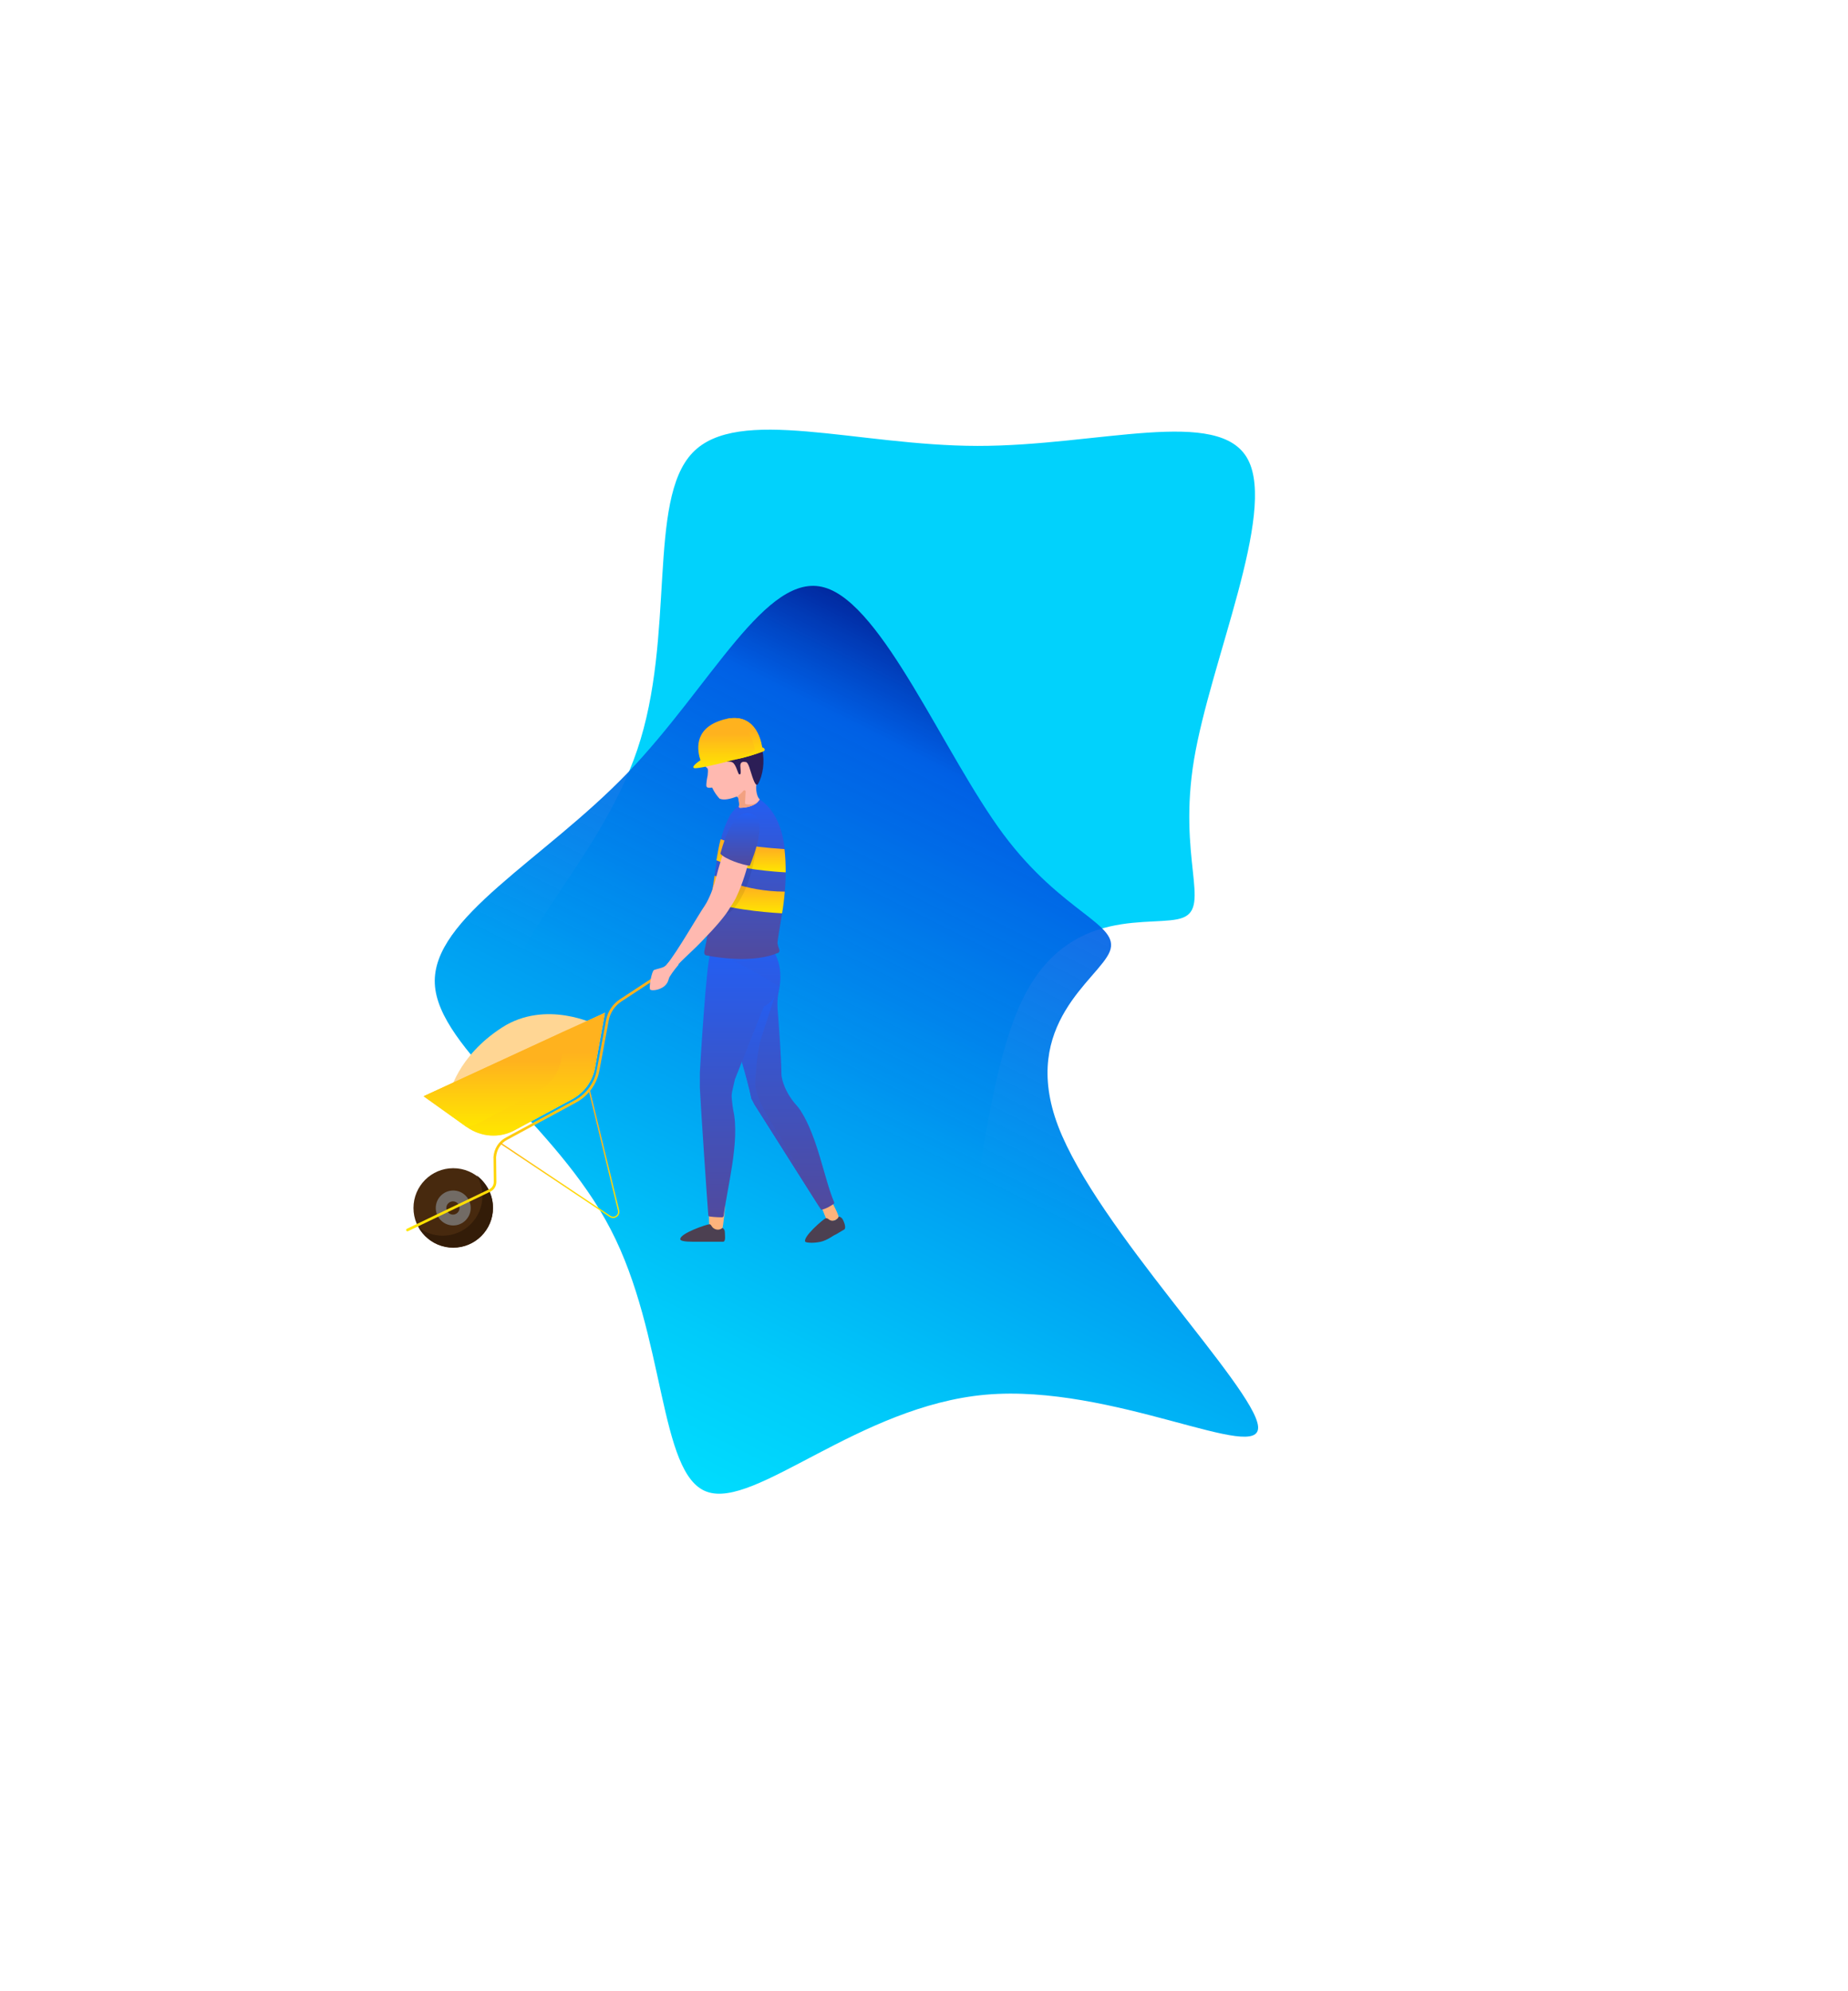 <svg width="1406" height="1514" viewBox="0 0 1406 1514" fill="none" xmlns="http://www.w3.org/2000/svg">
<g clip-path="url(#clip0)">
<path d="M900.212 697.723C879.441 706.214 812.985 686.141 777.33 761.301C741.842 836.408 737.489 1006.64 718.159 1029.14C699.047 1051.75 664.843 926.841 591.939 863.221C519.035 799.601 407.378 797.103 391.612 761.219C375.73 725.554 455.739 656.504 484.814 570.223C514.109 484.057 492.251 380.546 526.875 344.314C561.331 308.135 651.998 338.953 743.702 339.075C835.406 339.197 928.148 308.623 949.507 349.532C971.033 390.389 921.01 502.78 908.456 577.504C896.069 652.176 921.15 689.179 900.212 697.723Z" fill="#01D2FC"/>
</g>
<g clip-path="url(#clip1)">
<path d="M844.319 723.576C836.05 744.436 775.53 778.447 805.018 856.232C834.584 933.862 954.315 1054.95 957.142 1084.48C960.204 1113.93 846.439 1052.04 750.052 1060.53C653.664 1069.01 574.498 1147.79 537.699 1134.3C500.979 1121.04 506.628 1015.5 464.562 934.753C422.73 853.927 332.949 797.966 330.815 747.896C328.602 697.983 413.645 653.962 477.274 587.924C540.903 521.886 583.117 433.83 627.414 446.775C671.789 459.563 718.168 573.506 763.349 634.334C808.607 695.005 852.667 702.559 844.319 723.576Z" fill="url(#paint0_linear)"/>
<path d="M539.571 915.817C539.571 915.817 539.112 930.021 539.8 933.229C540.487 935.749 548.277 935.978 549.422 934.604C550.339 933.229 551.714 916.733 551.714 916.733" fill="#FEB37C"/>
<path d="M551.485 937.124C551.485 938.957 552.401 944.226 550.11 944.226H540.945C540.945 944.226 537.28 944.226 534.988 944.226H526.97C521.013 944.226 517.576 943.539 517.576 942.394C516.889 938.04 537.738 930.938 539.8 930.938H540.029C540.258 930.938 540.945 931.396 541.404 932.313C542.778 934.604 545.757 935.749 548.277 934.604C548.735 934.375 549.193 934.146 549.652 933.687C549.423 933.687 551.485 934.375 551.485 937.124Z" fill="#4C4051"/>
<path d="M625.487 919.024C625.487 919.024 628.007 925.668 629.153 927.959C630.298 930.251 637.63 927.501 638.088 925.897C638.546 924.294 632.36 912.838 632.36 912.838" fill="#FEB37C"/>
<path d="M641.296 927.501C643.587 932.083 643.128 934.374 642.441 934.833L636.255 938.498C636.026 938.498 633.506 939.873 631.444 941.248C629.611 942.393 626.632 943.768 624.57 944.226C618.155 945.601 613.344 944.914 612.657 944.226C610.595 940.56 626.403 927.043 628.236 926.356H628.465C628.694 926.356 629.611 926.356 630.298 927.043C631.902 928.418 633.964 928.647 635.797 927.73C636.713 927.043 637.63 926.356 638.088 925.21C637.859 924.981 640.15 925.21 641.296 927.501Z" fill="#4C4051"/>
<path d="M634.653 914.213C634.882 914.671 634.653 915.13 634.423 915.359C628.696 919.483 624.801 919.941 624.801 919.941C623.426 917.879 582.186 852.582 574.167 839.981C573.938 839.752 573.938 839.523 573.709 839.294C573.709 839.294 573.709 839.294 573.709 839.064C573.251 838.148 572.792 837.232 572.334 836.544C572.334 836.315 572.105 836.315 572.105 836.086C571.876 835.628 571.647 835.17 571.647 834.711C571.647 834.482 571.647 834.253 571.418 833.795C571.418 833.795 571.418 833.795 571.418 833.566C570.272 827.838 567.752 818.215 564.544 806.989C562.712 800.574 560.65 793.7 558.817 786.827C557.213 781.328 555.609 776.059 554.234 770.789L542.779 725.883C542.55 725.196 543.008 724.738 543.695 724.738L552.86 724.05C564.544 723.363 578.978 717.406 581.957 716.032C582.415 715.802 582.644 716.032 583.102 716.261C596.62 729.778 594.1 746.733 592.267 754.981C591.58 758.875 591.351 762.77 591.58 766.665C592.496 778.808 594.329 801.49 594.558 817.299C594.558 817.757 595.245 827.151 604.181 838.377C605.785 840.21 607.617 842.272 608.992 844.334C622.281 864.954 627.092 896.571 634.653 914.213Z" fill="url(#paint1_linear)"/>
<path d="M624.571 919.712C623.196 917.65 581.956 852.353 573.937 839.752C573.708 839.523 573.708 839.293 573.479 839.064C573.479 839.064 573.479 839.064 573.479 838.835C573.021 837.919 572.562 837.002 572.104 836.315C572.104 836.086 571.875 836.086 571.875 835.857C571.646 835.399 571.417 834.94 571.417 834.482C571.417 834.253 571.417 834.024 571.188 833.566C571.188 833.566 571.188 833.566 571.188 833.337C570.042 827.838 567.522 818.215 564.314 807.218C564.314 806.989 564.314 806.76 564.314 806.531L582.872 757.042C583.101 756.584 583.331 756.355 583.789 756.355H588.6C589.287 756.355 589.746 757.042 589.517 757.501C587.913 762.541 581.727 781.099 578.977 790.035C575.77 800.574 575.083 816.841 574.624 822.797C573.937 836.086 590.204 858.31 594.786 866.558C600.056 875.722 622.738 916.275 624.571 919.712Z" fill="url(#paint2_linear)"/>
<path d="M582.185 764.832C583.56 764.145 589.059 760.937 592.724 751.085C592.954 750.627 592.724 750.169 592.266 749.94C586.997 746.503 549.422 723.134 540.487 725.883C537.738 726.799 532.468 813.862 532.468 815.695C532.468 816.611 532.468 826.005 532.468 827.15C533.155 842.043 538.196 915.816 538.883 924.064C538.883 924.523 539.341 924.752 539.571 924.981C540.945 925.21 544.611 925.668 549.651 925.668C550.11 925.439 550.339 925.21 550.568 924.752C552.859 904.819 563.169 867.703 557.899 844.334C557.899 844.105 557.899 843.646 557.67 843.417C557.67 842.959 557.67 842.272 557.441 841.584C556.296 831.274 556.067 834.253 559.045 821.193C559.045 821.193 559.045 821.193 559.045 820.964C565.46 804.697 577.374 774.913 581.269 765.061C581.956 765.061 581.956 764.832 582.185 764.832Z" fill="url(#paint3_linear)"/>
<path d="M597.765 663.336C597.765 668.376 597.536 673.187 597.078 677.999C596.619 683.727 595.932 689.454 595.016 694.495C593.183 706.409 591.35 715.344 591.579 717.635C591.808 719.01 592.266 720.155 592.725 721.53C593.641 723.363 592.266 724.508 592.266 724.508C591.35 724.738 590.663 725.196 589.746 725.425C568.668 733.215 537.967 726.57 537.967 726.57C536.592 726.57 535.447 725.654 535.905 723.134C536.363 721.301 538.196 712.366 538.196 710.533C538.196 708.7 538.654 702.972 539.571 694.724C540.029 691.745 540.258 688.767 540.716 685.33C541.174 682.581 541.633 679.373 542.091 676.395C542.549 672.729 543.236 669.293 543.695 665.856C544.153 661.961 544.84 658.066 545.298 654.4C546.215 647.985 547.36 641.799 549.193 635.613C550.568 630.573 552.401 625.761 554.921 620.95C560.649 609.724 574.854 607.891 577.374 607.662C577.603 607.662 577.832 607.662 578.061 607.891C588.601 614.993 594.099 627.136 596.39 640.883C597.536 647.985 597.765 655.775 597.765 663.336Z" fill="url(#paint4_linear)"/>
<path d="M597.765 663.336C591.808 663.107 559.732 660.816 545.069 654.171C545.986 648.673 546.902 643.403 548.277 638.134C554.005 640.425 567.064 643.632 596.849 645.694C597.536 651.422 597.765 657.379 597.765 663.336Z" fill="url(#paint5_linear)"/>
<path d="M597.078 677.999C596.62 683.727 595.932 689.454 595.016 694.495C595.016 694.495 556.983 692.662 540.716 685.33C541.175 682.581 541.633 679.374 542.091 676.395C542.549 672.729 543.237 669.293 543.695 665.856C544.153 666.085 566.148 677.999 597.078 677.999Z" fill="url(#paint6_linear)"/>
<path opacity="0.08" d="M576.687 634.009C575.771 644.548 571.876 678.228 555.838 693.349C555.838 693.349 555.609 693.349 555.609 693.578C554.693 694.037 549.881 696.328 540.488 695.182C540.029 695.182 539.571 694.724 539.571 694.037C540.259 688.996 540.946 683.039 542.091 676.853C542.091 676.624 542.091 676.624 542.321 676.395L575.084 633.551C575.542 632.406 576.916 632.864 576.687 634.009Z" fill="black"/>
<path d="M342.076 831.733C342.076 831.733 347.575 803.552 381.942 781.328C415.392 759.792 453.654 779.266 453.654 779.266L342.076 831.733Z" fill="#FFD694"/>
<path d="M322.373 833.795L460.298 770.102L452.737 811.8C450.904 822.11 444.489 830.816 435.325 835.857L391.564 859.455C380.109 865.641 366.133 864.725 355.365 857.164L322.373 833.795Z" fill="#FFD694"/>
<path d="M460.298 770.102L452.737 811.8C450.904 822.11 444.489 830.816 435.325 835.857L391.564 859.455C380.109 865.641 366.133 864.725 355.365 857.164L355.136 856.935L322.373 833.566L430.972 783.39L460.298 770.102Z" fill="url(#paint7_linear)"/>
<path d="M430.972 783.619L427.077 805.614C425.244 815.924 418.829 824.63 409.664 829.671L365.675 853.269C362.238 855.102 358.572 856.248 354.907 856.935L322.373 833.566L430.972 783.619Z" fill="url(#paint8_linear)"/>
<path d="M344.826 948.809C361.528 948.809 375.068 935.269 375.068 918.566C375.068 901.863 361.528 888.323 344.826 888.323C328.123 888.323 314.583 901.863 314.583 918.566C314.583 935.269 328.123 948.809 344.826 948.809Z" fill="#47290E"/>
<path d="M375.068 918.337C375.068 935.062 361.55 948.58 344.825 948.58C333.828 948.58 323.976 942.623 318.706 933.687C323.747 937.353 329.933 939.644 336.806 939.644C353.531 939.644 367.049 926.127 367.049 909.402C367.049 903.674 365.445 898.404 362.696 893.822C370.257 899.55 375.068 908.485 375.068 918.337Z" fill="#331C08"/>
<path d="M344.825 931.855C352.164 931.855 358.114 925.905 358.114 918.566C358.114 911.227 352.164 905.278 344.825 905.278C337.486 905.278 331.537 911.227 331.537 918.566C331.537 925.905 337.486 931.855 344.825 931.855Z" fill="#726B65"/>
<path d="M349.637 918.566C349.637 921.315 347.346 923.607 344.596 923.607C341.847 923.607 339.556 921.315 339.556 918.566C339.556 915.817 341.847 913.526 344.596 913.526C347.575 913.526 349.637 915.817 349.637 918.566Z" fill="#47290E"/>
<path d="M310.001 935.291L372.548 905.278C375.068 904.132 376.672 901.612 376.672 898.633L376.443 879.846C376.901 873.889 380.109 868.62 385.378 865.87L437.845 837.461C446.78 832.649 453.195 823.943 455.028 813.862L462.131 775.83C463.276 769.643 466.942 764.145 472.212 760.708L510.244 735.735" stroke="url(#paint9_linear)" stroke-width="2" stroke-miterlimit="10" stroke-linecap="round"/>
<path d="M380.796 869.307L464.193 924.981C467.4 927.043 471.524 924.294 470.608 920.399L448.155 828.296" stroke="url(#paint10_linear)" stroke-miterlimit="10" stroke-linecap="round"/>
<path d="M573.022 640.653C573.709 636.529 574.167 633.322 574.167 632.406C573.251 623.928 564.315 625.532 562.712 626.449C560.879 627.594 556.067 631.26 550.798 647.069C547.132 657.837 545.07 666.314 543.695 671.354C543.237 672.958 542.55 674.791 542.092 676.395L552.86 691.975C561.795 686.247 570.043 656.004 573.022 640.653Z" fill="#FFB9B0"/>
<path d="M536.134 688.767C531.323 695.64 515.285 723.821 507.266 733.444L512.078 736.88C512.307 736.422 512.536 735.964 512.994 735.506L515.743 733.673C521.013 727.945 526.97 723.134 535.218 714.427C543.924 705.492 551.943 696.328 555.151 690.6C555.609 689.912 560.191 682.352 560.42 681.435L543.008 672.729C543.466 673.187 539.571 683.726 536.134 688.767Z" fill="#FFB9B0"/>
<path d="M509.786 730.695C509.786 730.695 506.808 734.36 504.975 735.277C503.142 736.193 499.476 736.881 497.643 737.568C495.81 738.255 493.519 751.315 494.665 752.46C495.81 753.606 501.767 752.918 505.433 749.94C508.87 746.961 508.412 744.441 509.557 742.608C512.077 738.484 516.201 733.673 516.201 733.673L514.827 730.924L509.786 730.695Z" fill="#FFB9B0"/>
<path d="M578.062 607.891C577.604 608.578 577.145 609.265 576.458 609.953C572.792 613.618 565.919 614.306 563.17 614.306C562.482 614.306 562.024 613.848 562.253 613.16C562.482 612.015 562.482 609.724 561.566 606.516C561.337 606.058 560.878 605.829 560.191 605.829C555.38 607.662 550.798 608.578 547.819 607.432C547.59 607.432 547.59 607.203 547.361 607.203C545.299 604.912 543.466 602.392 542.091 599.414C541.862 598.955 541.633 598.726 541.175 598.955C539.8 599.184 537.967 599.184 537.509 598.039C537.051 596.664 537.967 591.395 538.425 589.562V589.333C538.425 587.958 538.884 586.125 538.425 584.521C538.196 584.063 537.28 583.605 537.051 583.147C534.989 579.939 534.072 575.357 533.843 573.753C533.843 573.295 533.843 573.066 534.302 572.837C536.364 571.462 544.612 565.505 545.299 565.276C545.986 565.047 565.232 561.61 565.919 561.839C566.606 562.068 576.229 573.524 577.604 585.896C578.062 590.707 577.145 594.144 575.542 596.893C575.083 596.435 574.854 605.141 578.062 607.891Z" fill="#FFB9B0"/>
<path d="M548.048 649.131C551.484 653.255 565.002 657.837 570.501 658.295C573.708 650.047 584.018 623.699 572.563 619.117C559.961 614.077 552.401 633.551 548.048 649.131Z" fill="url(#paint11_linear)"/>
<path d="M576.458 609.953C572.792 613.618 565.919 614.306 563.169 614.306C562.482 614.306 562.024 613.848 562.253 613.16C562.482 612.015 562.482 609.724 561.565 606.058C561.336 605.6 561.565 605.141 561.795 604.912C562.711 604.225 564.315 602.85 565.689 601.246C566.377 600.559 567.293 601.017 567.293 601.934L566.835 610.64C566.835 611.098 567.293 611.556 567.752 611.556C569.584 612.015 573.708 612.015 576.458 609.953Z" fill="#F2A181"/>
<path d="M535.675 577.877C542.549 581.772 554.233 577.877 557.212 579.71C560.19 581.314 561.336 588.645 562.481 588.875C563.856 589.104 563.627 587.042 563.398 584.292C563.169 581.772 562.711 578.565 567.522 579.481C569.584 579.939 570.73 585.896 572.333 590.478C573.479 593.915 574.395 595.748 575.083 596.435C575.541 596.893 576.228 596.893 576.686 596.206C584.247 583.147 582.643 554.279 562.711 554.508C562.481 554.508 562.252 554.508 562.023 554.279C560.878 553.362 556.066 549.926 549.88 550.613C549.88 550.613 549.88 550.613 549.651 550.613C537.279 551.988 529.031 573.982 535.675 577.877Z" fill="#2C1E56"/>
<path d="M581.728 569.858C581.957 571.004 580.353 571.462 580.353 571.462C573.709 573.982 566.606 576.044 559.962 577.419C559.733 577.419 558.817 577.648 557.213 578.106C556.296 578.335 555.151 578.564 554.005 579.023H553.776C545.07 581.314 530.178 584.75 528.116 584.063C525.366 582.918 532.927 578.106 532.927 578.106C530.636 571.233 527.428 554.737 548.278 547.863C549.652 547.405 551.027 546.947 552.401 546.718C573.251 542.136 578.52 560.694 579.666 568.254C579.895 568.484 581.27 568.484 581.728 569.858Z" fill="url(#paint12_linear)"/>
<path d="M581.728 569.858C581.957 571.004 580.353 571.462 580.353 571.462C573.709 573.982 566.607 576.044 559.962 577.419C559.733 577.419 558.817 577.648 557.213 578.106C569.585 574.67 574.396 569.858 574.396 569.858C568.44 544.656 553.547 546.718 552.631 546.718C573.48 542.136 578.75 560.694 579.895 568.254C579.895 568.484 581.27 568.484 581.728 569.858Z" fill="url(#paint13_linear)"/>
</g>
<defs>
<linearGradient id="paint0_linear" x1="826.551" y1="545.546" x2="533.509" y2="1132.38" gradientUnits="userSpaceOnUse">
<stop stop-color="#0129A0"/>
<stop offset="0.13" stop-color="#0053E2" stop-opacity="0.9"/>
<stop offset="0.54" stop-color="#009DF1"/>
<stop offset="0.84" stop-color="#00CBFA"/>
<stop offset="1" stop-color="#00DCFE"/>
</linearGradient>
<linearGradient id="paint1_linear" x1="588.733" y1="715.937" x2="588.733" y2="919.941" gradientUnits="userSpaceOnUse">
<stop stop-color="#245EF1"/>
<stop offset="1" stop-color="#514A9D"/>
</linearGradient>
<linearGradient id="paint2_linear" x1="594.442" y1="756.355" x2="594.442" y2="919.712" gradientUnits="userSpaceOnUse">
<stop stop-color="#245EF1"/>
<stop offset="1" stop-color="#514A9D"/>
</linearGradient>
<linearGradient id="paint3_linear" x1="562.641" y1="725.659" x2="562.641" y2="925.668" gradientUnits="userSpaceOnUse">
<stop stop-color="#245EF1"/>
<stop offset="1" stop-color="#514A9D"/>
</linearGradient>
<linearGradient id="paint4_linear" x1="566.784" y1="607.662" x2="566.784" y2="729.211" gradientUnits="userSpaceOnUse">
<stop stop-color="#245EF1"/>
<stop offset="1" stop-color="#514A9D"/>
</linearGradient>
<linearGradient id="paint5_linear" x1="571.417" y1="638.134" x2="571.417" y2="663.336" gradientUnits="userSpaceOnUse">
<stop offset="0.318" stop-color="#FFB21E"/>
<stop offset="1" stop-color="#FFE600"/>
</linearGradient>
<linearGradient id="paint6_linear" x1="568.897" y1="665.856" x2="568.897" y2="694.495" gradientUnits="userSpaceOnUse">
<stop offset="0.318" stop-color="#FFB21E"/>
<stop offset="1" stop-color="#FFE600"/>
</linearGradient>
<linearGradient id="paint7_linear" x1="391.335" y1="770.102" x2="391.335" y2="863.535" gradientUnits="userSpaceOnUse">
<stop offset="0.318" stop-color="#FFB21E"/>
<stop offset="1" stop-color="#FFE600"/>
</linearGradient>
<linearGradient id="paint8_linear" x1="376.672" y1="783.619" x2="376.672" y2="856.935" gradientUnits="userSpaceOnUse">
<stop offset="0.318" stop-color="#FFB21E"/>
<stop offset="1" stop-color="#FFE600"/>
</linearGradient>
<linearGradient id="paint9_linear" x1="410.122" y1="735.735" x2="410.122" y2="935.291" gradientUnits="userSpaceOnUse">
<stop offset="0.318" stop-color="#FFB21E"/>
<stop offset="1" stop-color="#FFE600"/>
</linearGradient>
<linearGradient id="paint10_linear" x1="425.767" y1="828.296" x2="425.767" y2="925.685" gradientUnits="userSpaceOnUse">
<stop offset="0.318" stop-color="#FFB21E"/>
<stop offset="1" stop-color="#FFE600"/>
</linearGradient>
<linearGradient id="paint11_linear" x1="562.941" y1="618.306" x2="562.941" y2="658.295" gradientUnits="userSpaceOnUse">
<stop stop-color="#245EF1"/>
<stop offset="1" stop-color="#514A9D"/>
</linearGradient>
<linearGradient id="paint12_linear" x1="554.632" y1="546" x2="554.632" y2="584.152" gradientUnits="userSpaceOnUse">
<stop offset="0.318" stop-color="#FFB21E"/>
<stop offset="1" stop-color="#FFE600"/>
</linearGradient>
<linearGradient id="paint13_linear" x1="567.191" y1="546" x2="567.191" y2="578.106" gradientUnits="userSpaceOnUse">
<stop offset="0.318" stop-color="#FFB21E"/>
<stop offset="1" stop-color="#FFE600"/>
</linearGradient>
<clipPath id="clip0">
<rect x="1083.46" width="1048" height="1048" transform="rotate(72.677 1083.46 0)" fill="white"/>
</clipPath>
<clipPath id="clip1">
<rect x="468.203" y="108" width="1048" height="1048" transform="rotate(26.536 468.203 108)" fill="white"/>
</clipPath>
</defs>
</svg>
